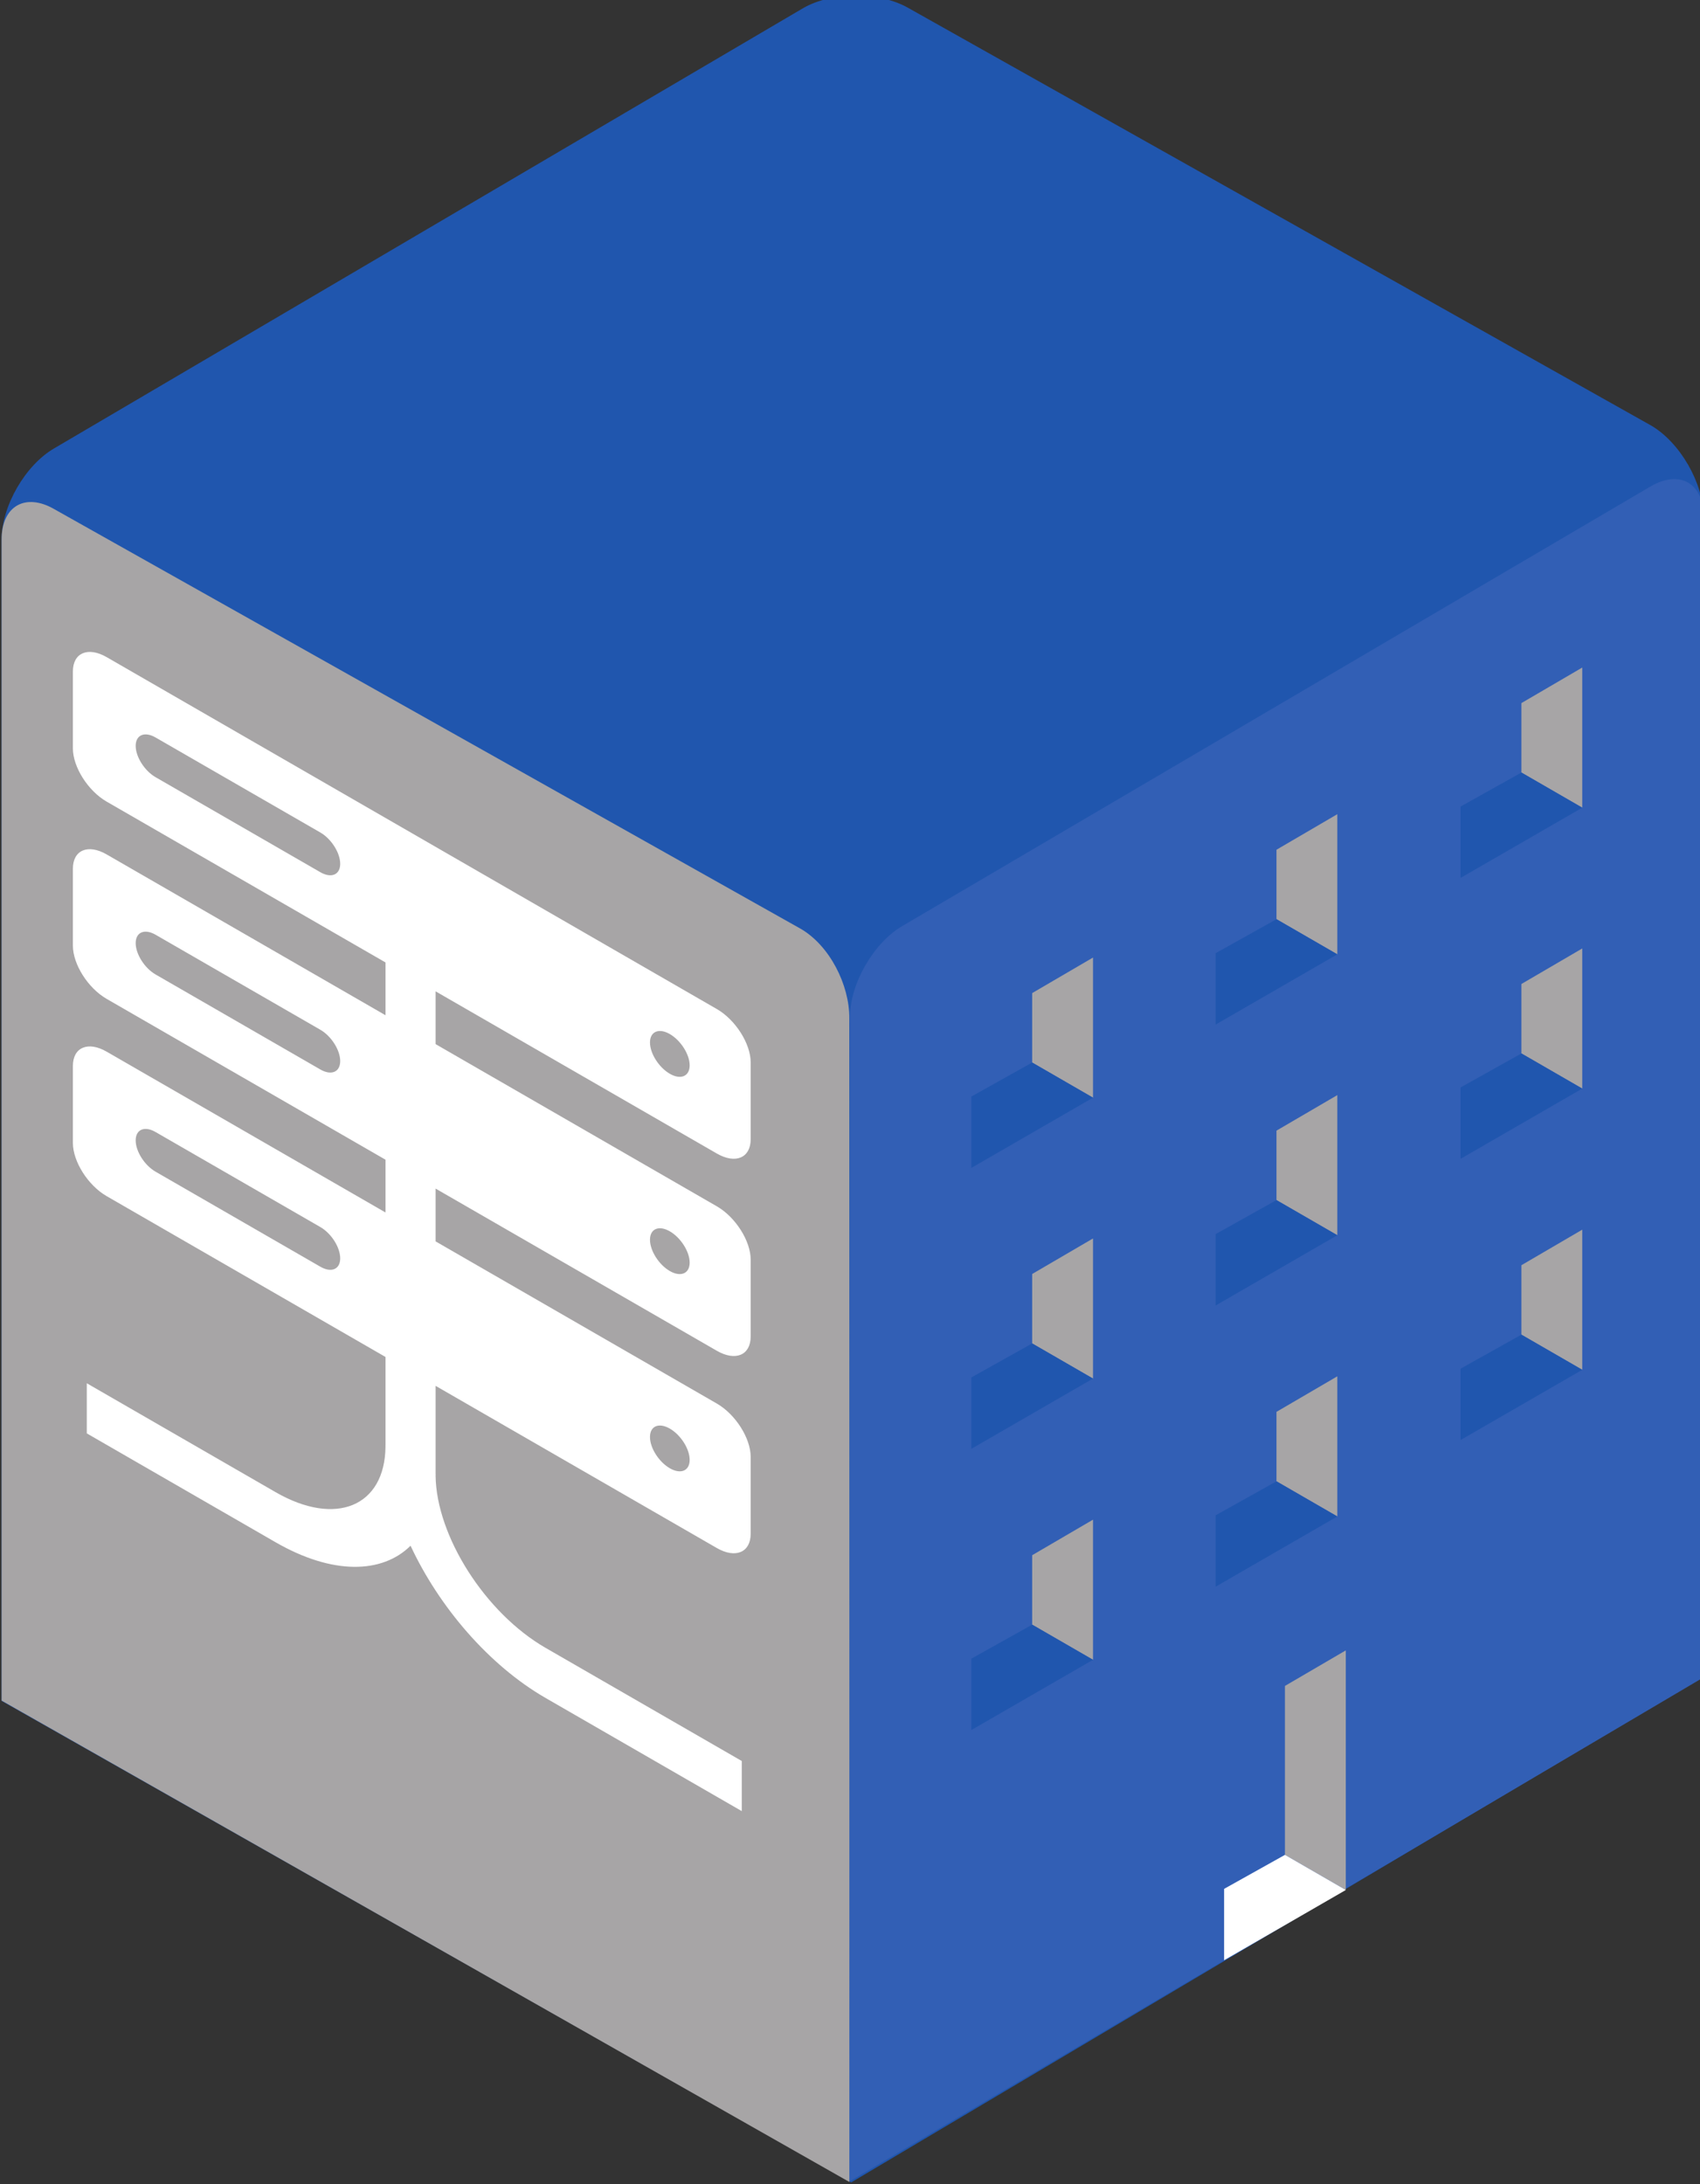 <?xml version="1.0" encoding="UTF-8" standalone="no"?>
<!-- Created with Inkscape (http://www.inkscape.org/) -->

<svg
   xmlns:dc="http://purl.org/dc/elements/1.1/"
   xmlns:cc="http://creativecommons.org/ns#"
   xmlns:rdf="http://www.w3.org/1999/02/22-rdf-syntax-ns#"
   xmlns:svg="http://www.w3.org/2000/svg"
   xmlns="http://www.w3.org/2000/svg"
   xmlns:sodipodi="http://sodipodi.sourceforge.net/DTD/sodipodi-0.dtd"
   xmlns:inkscape="http://www.inkscape.org/namespaces/inkscape"
   width="64"
   height="82.214"
   id="svg5686"
   version="1.1"
   inkscape:version="0.48.4 r9939"
   sodipodi:docname="New document 7">
  <rect width="100%" height="100%" fill="#333333" stroke="none"/>
  <defs
     id="defs5688">
    <clipPath
       clipPathUnits="userSpaceOnUse"
       id="clipPath3027">
      <path
         d="m 185.129,219.73 225.612,0 0,290.372 -225.612,0 0,-290.372 z"
         id="path3029"
         inkscape:connector-curvature="0" />
    </clipPath>
    <clipPath
       clipPathUnits="userSpaceOnUse"
       id="clipPath3039">
      <path
         d="m 185.129,442.43 112.415,0 0,-222.615 -112.415,0 0,222.615 z"
         id="path3041"
         inkscape:connector-curvature="0" />
    </clipPath>
    <clipPath
       clipPathUnits="userSpaceOnUse"
       id="clipPath3043">
      <path
         d="m 185.129,219.815 112.415,0 0,222.615 -112.415,0 0,-222.615 z"
         id="path3045"
         inkscape:connector-curvature="0" />
    </clipPath>
    <clipPath
       clipPathUnits="userSpaceOnUse"
       id="clipPath3067">
      <path
         d="m 321.742,382.06 8.064,0 0,-18.574 -8.064,0 0,18.574 z"
         id="path3069"
         inkscape:connector-curvature="0" />
    </clipPath>
    <clipPath
       clipPathUnits="userSpaceOnUse"
       id="clipPath3071">
      <path
         d="m 321.742,363.486 8.064,0 0,18.574 -8.064,0 0,-18.574 z"
         id="path3073"
         inkscape:connector-curvature="0" />
    </clipPath>
    <clipPath
       clipPathUnits="userSpaceOnUse"
       id="clipPath3095">
      <path
         d="m 386.594,420.493 8.067,0 0,-18.574 -8.067,0 0,18.574 z"
         id="path3097"
         inkscape:connector-curvature="0" />
    </clipPath>
    <clipPath
       clipPathUnits="userSpaceOnUse"
       id="clipPath3099">
      <path
         d="m 386.594,401.919 8.067,0 0,18.574 -8.067,0 0,-18.574 z"
         id="path3101"
         inkscape:connector-curvature="0" />
    </clipPath>
    <clipPath
       clipPathUnits="userSpaceOnUse"
       id="clipPath3123">
      <path
         d="m 321.742,344.832 8.064,0 0,-18.574 -8.064,0 0,18.574 z"
         id="path3125"
         inkscape:connector-curvature="0" />
    </clipPath>
    <clipPath
       clipPathUnits="userSpaceOnUse"
       id="clipPath3127">
      <path
         d="m 321.742,326.258 8.064,0 0,18.574 -8.064,0 0,-18.574 z"
         id="path3129"
         inkscape:connector-curvature="0" />
    </clipPath>
    <clipPath
       clipPathUnits="userSpaceOnUse"
       id="clipPath3151">
      <path
         d="m 386.594,383.265 8.067,0 0,-18.574 -8.067,0 0,18.574 z"
         id="path3153"
         inkscape:connector-curvature="0" />
    </clipPath>
    <clipPath
       clipPathUnits="userSpaceOnUse"
       id="clipPath3155">
      <path
         d="m 386.594,364.691 8.067,0 0,18.574 -8.067,0 0,-18.574 z"
         id="path3157"
         inkscape:connector-curvature="0" />
    </clipPath>
    <clipPath
       clipPathUnits="userSpaceOnUse"
       id="clipPath3179">
      <path
         d="m 321.742,307.563 8.064,0 0,-18.574 -8.064,0 0,18.574 z"
         id="path3181"
         inkscape:connector-curvature="0" />
    </clipPath>
    <clipPath
       clipPathUnits="userSpaceOnUse"
       id="clipPath3183">
      <path
         d="m 321.742,288.989 8.064,0 0,18.574 -8.064,0 0,-18.574 z"
         id="path3185"
         inkscape:connector-curvature="0" />
    </clipPath>
    <clipPath
       clipPathUnits="userSpaceOnUse"
       id="clipPath3207">
      <path
         d="m 354.126,401.057 8.065,0 0,-18.574 -8.065,0 0,18.574 z"
         id="path3209"
         inkscape:connector-curvature="0" />
    </clipPath>
    <clipPath
       clipPathUnits="userSpaceOnUse"
       id="clipPath3211">
      <path
         d="m 354.126,382.483 8.065,0 0,18.574 -8.065,0 0,-18.574 z"
         id="path3213"
         inkscape:connector-curvature="0" />
    </clipPath>
    <clipPath
       clipPathUnits="userSpaceOnUse"
       id="clipPath3235">
      <path
         d="m 354.126,363.829 8.065,0 0,-18.573 -8.065,0 0,18.573 z"
         id="path3237"
         inkscape:connector-curvature="0" />
    </clipPath>
    <clipPath
       clipPathUnits="userSpaceOnUse"
       id="clipPath3239">
      <path
         d="m 354.126,345.256 8.065,0 0,18.573 -8.065,0 0,-18.573 z"
         id="path3241"
         inkscape:connector-curvature="0" />
    </clipPath>
    <clipPath
       clipPathUnits="userSpaceOnUse"
       id="clipPath3263">
      <path
         d="m 354.126,326.56 8.065,0 0,-18.573 -8.065,0 0,18.573 z"
         id="path3265"
         inkscape:connector-curvature="0" />
    </clipPath>
    <clipPath
       clipPathUnits="userSpaceOnUse"
       id="clipPath3267">
      <path
         d="m 354.126,307.987 8.065,0 0,18.573 -8.065,0 0,-18.573 z"
         id="path3269"
         inkscape:connector-curvature="0" />
    </clipPath>
    <clipPath
       clipPathUnits="userSpaceOnUse"
       id="clipPath3291">
      <path
         d="m 386.594,345.996 8.067,0 0,-18.574 -8.067,0 0,18.574 z"
         id="path3293"
         inkscape:connector-curvature="0" />
    </clipPath>
    <clipPath
       clipPathUnits="userSpaceOnUse"
       id="clipPath3295">
      <path
         d="m 386.594,327.422 8.067,0 0,18.574 -8.067,0 0,-18.574 z"
         id="path3297"
         inkscape:connector-curvature="0" />
    </clipPath>
    <clipPath
       clipPathUnits="userSpaceOnUse"
       id="clipPath3319">
      <path
         d="m 355.248,290.238 8.066,0 0,-31.757 -8.066,0 0,31.757 z"
         id="path3321"
         inkscape:connector-curvature="0" />
    </clipPath>
    <clipPath
       clipPathUnits="userSpaceOnUse"
       id="clipPath3323">
      <path
         d="m 355.248,258.481 8.066,0 0,31.757 -8.066,0 0,-31.757 z"
         id="path3325"
         inkscape:connector-curvature="0" />
    </clipPath>
  </defs>
  <sodipodi:namedview
     id="base"
     pagecolor="#ffffff"
     bordercolor="#666666"
     borderopacity="1.0"
     inkscape:pageopacity="0.0"
     inkscape:pageshadow="2"
     inkscape:zoom="0.35"
     inkscape:cx="177.43601"
     inkscape:cy="361.13641"
     inkscape:document-units="px"
     inkscape:current-layer="layer1"
     showgrid="false"
     fit-margin-top="0"
     fit-margin-left="0"
     fit-margin-right="0"
     fit-margin-bottom="0"
     inkscape:window-width="884"
     inkscape:window-height="634"
     inkscape:window-x="75"
     inkscape:window-y="75"
     inkscape:window-maximized="0" />
  <g
     inkscape:label="Layer 1"
     inkscape:groupmode="layer"
     id="layer1"
     transform="translate(-147.564,-811.285)">
    <g
       transform="matrix(0.284,0,0,-0.284,95.048,955.83)"
       id="g3023">
      <g
         id="g3025"
         clip-path="url(#clipPath3027)">
        <g
           id="g3031"
           transform="translate(403.759,452.582)">
          <path
             d="m 0,0 -98.402,55.304 c -3.84,2.217 -10.129,2.217 -13.971,0 l -99.273,-58.337 c -3.841,-2.217 -6.984,-7.662 -6.984,-12.098 l 0,-153.909 112.624,-63.812 112.988,67.031 0,153.723 C 6.982,-7.662 3.843,-2.217 0,0"
             style="fill:#2056ae;fill-opacity:1;fill-rule:nonzero;stroke:none"
             id="path3033"
             inkscape:connector-curvature="0" />
        </g>
        <g
           id="g3035">
          <g
             id="g3037" />
          <g
             id="g3047">
            <g
               clip-path="url(#clipPath3039)"
               id="g3049">
              <g
                 id="g3051">
                <g
                   clip-path="url(#clipPath3043)"
                   id="g3053">
                  <g
                     transform="translate(297.46,219.814)"
                     id="g3055">
                    <path
                       d="M 0,0 0.084,0.05 0.041,154.206 c 0.023,4.436 -2.618,9.641 -6.459,11.858 l -98.929,55.605 c -3.841,2.218 -6.984,0.403 -6.984,-4.033 l 0,-153.867 L 0,0 z"
                       style="fill:#a7a5a6;fill-opacity:1;fill-rule:nonzero;stroke:none"
                       id="path3057"
                       inkscape:connector-curvature="0" />
                  </g>
                </g>
              </g>
            </g>
          </g>
        </g>
        <g
           id="g3059"
           transform="translate(403.755,444.519)">
          <path
             d="m 0,0 -99.173,-58.249 c -3.843,-2.216 -6.991,-7.66 -6.997,-12.096 l -0.074,-154.329 113.23,66.82 0,153.819 C 6.986,0.4 3.847,2.217 0,0"
             style="fill:#325fb5;fill-opacity:1;fill-rule:nonzero;stroke:none"
             id="path3061"
             inkscape:connector-curvature="0" />
        </g>
        <g
           id="g3063">
          <g
             id="g3065" />
          <g
             id="g3075">
            <g
               clip-path="url(#clipPath3067)"
               id="g3077">
              <g
                 id="g3079">
                <g
                   clip-path="url(#clipPath3071)"
                   id="g3081">
                  <g
                     transform="translate(321.742,368.143)"
                     id="g3083">
                    <path
                       d="m 0,0 8.064,-4.657 0,18.574 L 0,9.206 0,0 z"
                       style="fill:#a7a5a6;fill-opacity:1;fill-rule:nonzero;stroke:none"
                       id="path3085"
                       inkscape:connector-curvature="0" />
                  </g>
                </g>
              </g>
            </g>
          </g>
        </g>
        <g
           id="g3087"
           transform="translate(313.676,363.638)">
          <path
             d="M 0,0 0,-9.459 16.13,-0.151 8.065,4.506 0,0 z"
             style="fill:#2056ae;fill-opacity:1;fill-rule:nonzero;stroke:none"
             id="path3089"
             inkscape:connector-curvature="0" />
        </g>
        <g
           id="g3091">
          <g
             id="g3093" />
          <g
             id="g3103">
            <g
               clip-path="url(#clipPath3095)"
               id="g3105">
              <g
                 id="g3107">
                <g
                   clip-path="url(#clipPath3099)"
                   id="g3109">
                  <g
                     transform="translate(386.594,406.576)"
                     id="g3111">
                    <path
                       d="m 0,0 8.066,-4.657 0,18.574 L 0,9.206 0,0 z"
                       style="fill:#a7a5a6;fill-opacity:1;fill-rule:nonzero;stroke:none"
                       id="path3113"
                       inkscape:connector-curvature="0" />
                  </g>
                </g>
              </g>
            </g>
          </g>
        </g>
        <g
           id="g3115"
           transform="translate(378.53,402.071)">
          <path
             d="M 0,0 0,-9.459 16.131,-0.151 8.064,4.506 0,0 z"
             style="fill:#2056ae;fill-opacity:1;fill-rule:nonzero;stroke:none"
             id="path3117"
             inkscape:connector-curvature="0" />
        </g>
        <g
           id="g3119">
          <g
             id="g3121" />
          <g
             id="g3131">
            <g
               clip-path="url(#clipPath3123)"
               id="g3133">
              <g
                 id="g3135">
                <g
                   clip-path="url(#clipPath3127)"
                   id="g3137">
                  <g
                     transform="translate(321.742,330.916)"
                     id="g3139">
                    <path
                       d="m 0,0 8.064,-4.657 0,18.573 L 0,9.206 0,0 z"
                       style="fill:#a7a5a6;fill-opacity:1;fill-rule:nonzero;stroke:none"
                       id="path3141"
                       inkscape:connector-curvature="0" />
                  </g>
                </g>
              </g>
            </g>
          </g>
        </g>
        <g
           id="g3143"
           transform="translate(313.676,326.411)">
          <path
             d="M 0,0 0,-9.46 16.13,-0.151 8.065,4.506 0,0 z"
             style="fill:#2056ae;fill-opacity:1;fill-rule:nonzero;stroke:none"
             id="path3145"
             inkscape:connector-curvature="0" />
        </g>
        <g
           id="g3147">
          <g
             id="g3149" />
          <g
             id="g3159">
            <g
               clip-path="url(#clipPath3151)"
               id="g3161">
              <g
                 id="g3163">
                <g
                   clip-path="url(#clipPath3155)"
                   id="g3165">
                  <g
                     transform="translate(386.594,369.348)"
                     id="g3167">
                    <path
                       d="m 0,0 8.066,-4.657 0,18.574 L 0,9.206 0,0 z"
                       style="fill:#a7a5a6;fill-opacity:1;fill-rule:nonzero;stroke:none"
                       id="path3169"
                       inkscape:connector-curvature="0" />
                  </g>
                </g>
              </g>
            </g>
          </g>
        </g>
        <g
           id="g3171"
           transform="translate(378.53,364.843)">
          <path
             d="M 0,0 0,-9.459 16.131,-0.151 8.064,4.506 0,0 z"
             style="fill:#2056ae;fill-opacity:1;fill-rule:nonzero;stroke:none"
             id="path3173"
             inkscape:connector-curvature="0" />
        </g>
        <g
           id="g3175">
          <g
             id="g3177" />
          <g
             id="g3187">
            <g
               clip-path="url(#clipPath3179)"
               id="g3189">
              <g
                 id="g3191">
                <g
                   clip-path="url(#clipPath3183)"
                   id="g3193">
                  <g
                     transform="translate(321.742,293.646)"
                     id="g3195">
                    <path
                       d="m 0,0 8.064,-4.657 0,18.574 L 0,9.206 0,0 z"
                       style="fill:#a7a5a6;fill-opacity:1;fill-rule:nonzero;stroke:none"
                       id="path3197"
                       inkscape:connector-curvature="0" />
                  </g>
                </g>
              </g>
            </g>
          </g>
        </g>
        <g
           id="g3199"
           transform="translate(313.676,289.141)">
          <path
             d="M 0,0 0,-9.459 16.13,-0.151 8.065,4.506 0,0 z"
             style="fill:#2056ae;fill-opacity:1;fill-rule:nonzero;stroke:none"
             id="path3201"
             inkscape:connector-curvature="0" />
        </g>
        <g
           id="g3203">
          <g
             id="g3205" />
          <g
             id="g3215">
            <g
               clip-path="url(#clipPath3207)"
               id="g3217">
              <g
                 id="g3219">
                <g
                   clip-path="url(#clipPath3211)"
                   id="g3221">
                  <g
                     transform="translate(354.126,387.141)"
                     id="g3223">
                    <path
                       d="m 0,0 8.064,-4.657 0,18.574 L 0,9.206 0,0 z"
                       style="fill:#a7a5a6;fill-opacity:1;fill-rule:nonzero;stroke:none"
                       id="path3225"
                       inkscape:connector-curvature="0" />
                  </g>
                </g>
              </g>
            </g>
          </g>
        </g>
        <g
           id="g3227"
           transform="translate(346.061,382.636)">
          <path
             d="M 0,0 0,-9.459 16.13,-0.151 8.065,4.506 0,0 z"
             style="fill:#2056ae;fill-opacity:1;fill-rule:nonzero;stroke:none"
             id="path3229"
             inkscape:connector-curvature="0" />
        </g>
        <g
           id="g3231">
          <g
             id="g3233" />
          <g
             id="g3243">
            <g
               clip-path="url(#clipPath3235)"
               id="g3245">
              <g
                 id="g3247">
                <g
                   clip-path="url(#clipPath3239)"
                   id="g3249">
                  <g
                     transform="translate(354.126,349.913)"
                     id="g3251">
                    <path
                       d="m 0,0 8.064,-4.657 0,18.573 L 0,9.206 0,0 z"
                       style="fill:#a7a5a6;fill-opacity:1;fill-rule:nonzero;stroke:none"
                       id="path3253"
                       inkscape:connector-curvature="0" />
                  </g>
                </g>
              </g>
            </g>
          </g>
        </g>
        <g
           id="g3255"
           transform="translate(346.061,345.408)">
          <path
             d="M 0,0 0,-9.46 16.13,-0.151 8.065,4.506 0,0 z"
             style="fill:#2056ae;fill-opacity:1;fill-rule:nonzero;stroke:none"
             id="path3257"
             inkscape:connector-curvature="0" />
        </g>
        <g
           id="g3259">
          <g
             id="g3261" />
          <g
             id="g3271">
            <g
               clip-path="url(#clipPath3263)"
               id="g3273">
              <g
                 id="g3275">
                <g
                   clip-path="url(#clipPath3267)"
                   id="g3277">
                  <g
                     transform="translate(354.126,312.644)"
                     id="g3279">
                    <path
                       d="m 0,0 8.064,-4.657 0,18.574 L 0,9.206 0,0 z"
                       style="fill:#a7a5a6;fill-opacity:1;fill-rule:nonzero;stroke:none"
                       id="path3281"
                       inkscape:connector-curvature="0" />
                  </g>
                </g>
              </g>
            </g>
          </g>
        </g>
        <g
           id="g3283"
           transform="translate(346.061,308.139)">
          <path
             d="M 0,0 0,-9.459 16.13,-0.151 8.065,4.506 0,0 z"
             style="fill:#2056ae;fill-opacity:1;fill-rule:nonzero;stroke:none"
             id="path3285"
             inkscape:connector-curvature="0" />
        </g>
        <g
           id="g3287">
          <g
             id="g3289" />
          <g
             id="g3299">
            <g
               clip-path="url(#clipPath3291)"
               id="g3301">
              <g
                 id="g3303">
                <g
                   clip-path="url(#clipPath3295)"
                   id="g3305">
                  <g
                     transform="translate(386.594,332.079)"
                     id="g3307">
                    <path
                       d="m 0,0 8.066,-4.657 0,18.574 L 0,9.206 0,0 z"
                       style="fill:#a7a5a6;fill-opacity:1;fill-rule:nonzero;stroke:none"
                       id="path3309"
                       inkscape:connector-curvature="0" />
                  </g>
                </g>
              </g>
            </g>
          </g>
        </g>
        <g
           id="g3311"
           transform="translate(378.53,327.574)">
          <path
             d="M 0,0 0,-9.459 16.131,-0.151 8.064,4.506 0,0 z"
             style="fill:#2056ae;fill-opacity:1;fill-rule:nonzero;stroke:none"
             id="path3313"
             inkscape:connector-curvature="0" />
        </g>
        <g
           id="g3315">
          <g
             id="g3317" />
          <g
             id="g3327">
            <g
               clip-path="url(#clipPath3319)"
               id="g3329">
              <g
                 id="g3331">
                <g
                   clip-path="url(#clipPath3323)"
                   id="g3333">
                  <g
                     transform="translate(355.248,263.138)"
                     id="g3335">
                    <path
                       d="M 0,0 8.065,-4.657 8.065,27.1 0,22.389 0,0 z"
                       style="fill:#a7a5a6;fill-opacity:1;fill-rule:nonzero;stroke:none"
                       id="path3337"
                       inkscape:connector-curvature="0" />
                  </g>
                </g>
              </g>
            </g>
          </g>
        </g>
        <g
           id="g3339"
           transform="translate(347.185,258.633)">
          <path
             d="M 0,0 0,-9.46 16.129,-0.151 8.063,4.506 0,0 z"
             style="fill:#ffffff;fill-opacity:1;fill-rule:nonzero;stroke:none"
             id="path3341"
             inkscape:connector-curvature="0" />
        </g>
        <g
           id="g3343"
           transform="translate(273.706,345.775)">
          <path
             d="m 0,0 c 1.451,-0.836 2.631,-2.695 2.631,-4.146 0,-1.453 -1.18,-1.953 -2.631,-1.117 -1.451,0.836 -2.629,2.697 -2.629,4.151 0,1.45 1.178,1.95 2.629,1.112 m 0,-26.144 c 1.451,-0.836 2.631,-2.69 2.631,-4.146 0,-1.455 -1.18,-1.948 -2.631,-1.11 -1.451,0.838 -2.629,2.689 -2.629,4.142 0,1.457 1.178,1.95 2.629,1.114 M -46.322,-4.691 -68.17,7.905 c -1.457,0.84 -2.635,2.691 -2.635,4.146 0,1.455 1.178,1.95 2.635,1.11 L -46.322,0.565 c 1.453,-0.838 2.629,-2.689 2.629,-4.146 0,-1.455 -1.176,-1.948 -2.629,-1.11 m 0,26.138 -21.848,12.595 c -1.457,0.841 -2.635,2.7 -2.635,4.153 0,1.451 1.178,1.951 2.635,1.112 l 21.848,-12.596 c 1.453,-0.838 2.629,-2.697 2.629,-4.148 0,-1.453 -1.176,-1.955 -2.629,-1.116 m 0,26.144 -21.848,12.596 c -1.457,0.839 -2.635,2.697 -2.635,4.15 0,1.451 1.178,1.951 2.635,1.112 l 21.848,-12.596 c 1.453,-0.838 2.629,-2.695 2.629,-4.147 0,-1.453 -1.176,-1.954 -2.629,-1.115 M 0,26.143 c 1.451,-0.837 2.631,-2.696 2.631,-4.146 0,-1.454 -1.18,-1.954 -2.631,-1.116 -1.451,0.839 -2.629,2.696 -2.629,4.149 0,1.45 1.178,1.95 2.629,1.113 M 6.238,10.308 c 2.469,-1.424 4.481,-0.577 4.481,1.896 l 0,10.189 c 0,2.476 -2.012,5.639 -4.481,7.063 l -80.892,46.642 c -2.471,1.423 -4.475,0.574 -4.475,-1.901 l 0,-10.19 c 0,-2.471 2.004,-5.634 4.475,-7.058 l 36.966,-21.314 0,-6.997 -36.966,21.313 c -2.471,1.426 -4.475,0.58 -4.475,-1.896 l 0,-10.189 c 0,-2.476 2.004,-5.636 4.475,-7.059 l 36.966,-21.314 0,-6.994 -36.966,21.313 c -2.471,1.424 -4.475,0.575 -4.475,-1.896 l 0,-10.194 c 0,-2.471 2.004,-5.634 4.475,-7.058 l 36.966,-21.314 0,-11.731 -0.009,0.003 c 0,-0.054 0.008,-0.111 0.008,-0.164 -0.088,-7.916 -6.586,-10.628 -14.571,-6.024 l -25.025,14.431 0,-6.642 25.025,-14.429 c 7.518,-4.334 14.119,-4.198 17.893,-0.46 3.771,-8.088 10.373,-15.837 17.892,-20.173 l 26.014,-15 0,6.641 -26.014,14.999 c -7.984,4.604 -14.482,14.806 -14.574,22.827 0,0.054 0.014,0.099 0.014,0.154 l -0.014,0.007 0,11.733 37.287,-21.498 c 2.469,-1.423 4.481,-0.578 4.481,1.895 l 0,10.192 c 0,2.472 -2.012,5.638 -4.481,7.061 l -37.287,21.498 0,6.995 37.287,-21.498 c 2.469,-1.424 4.481,-0.582 4.481,1.896 l 0,10.188 c 0,2.477 -2.012,5.637 -4.481,7.061 l -37.287,21.5 0,6.994 37.287,-21.498 z"
             style="fill:#ffffff;fill-opacity:1;fill-rule:nonzero;stroke:none"
             id="path3345"
             inkscape:connector-curvature="0" />
        </g>
      </g>
    </g>
  </g>
</svg>
